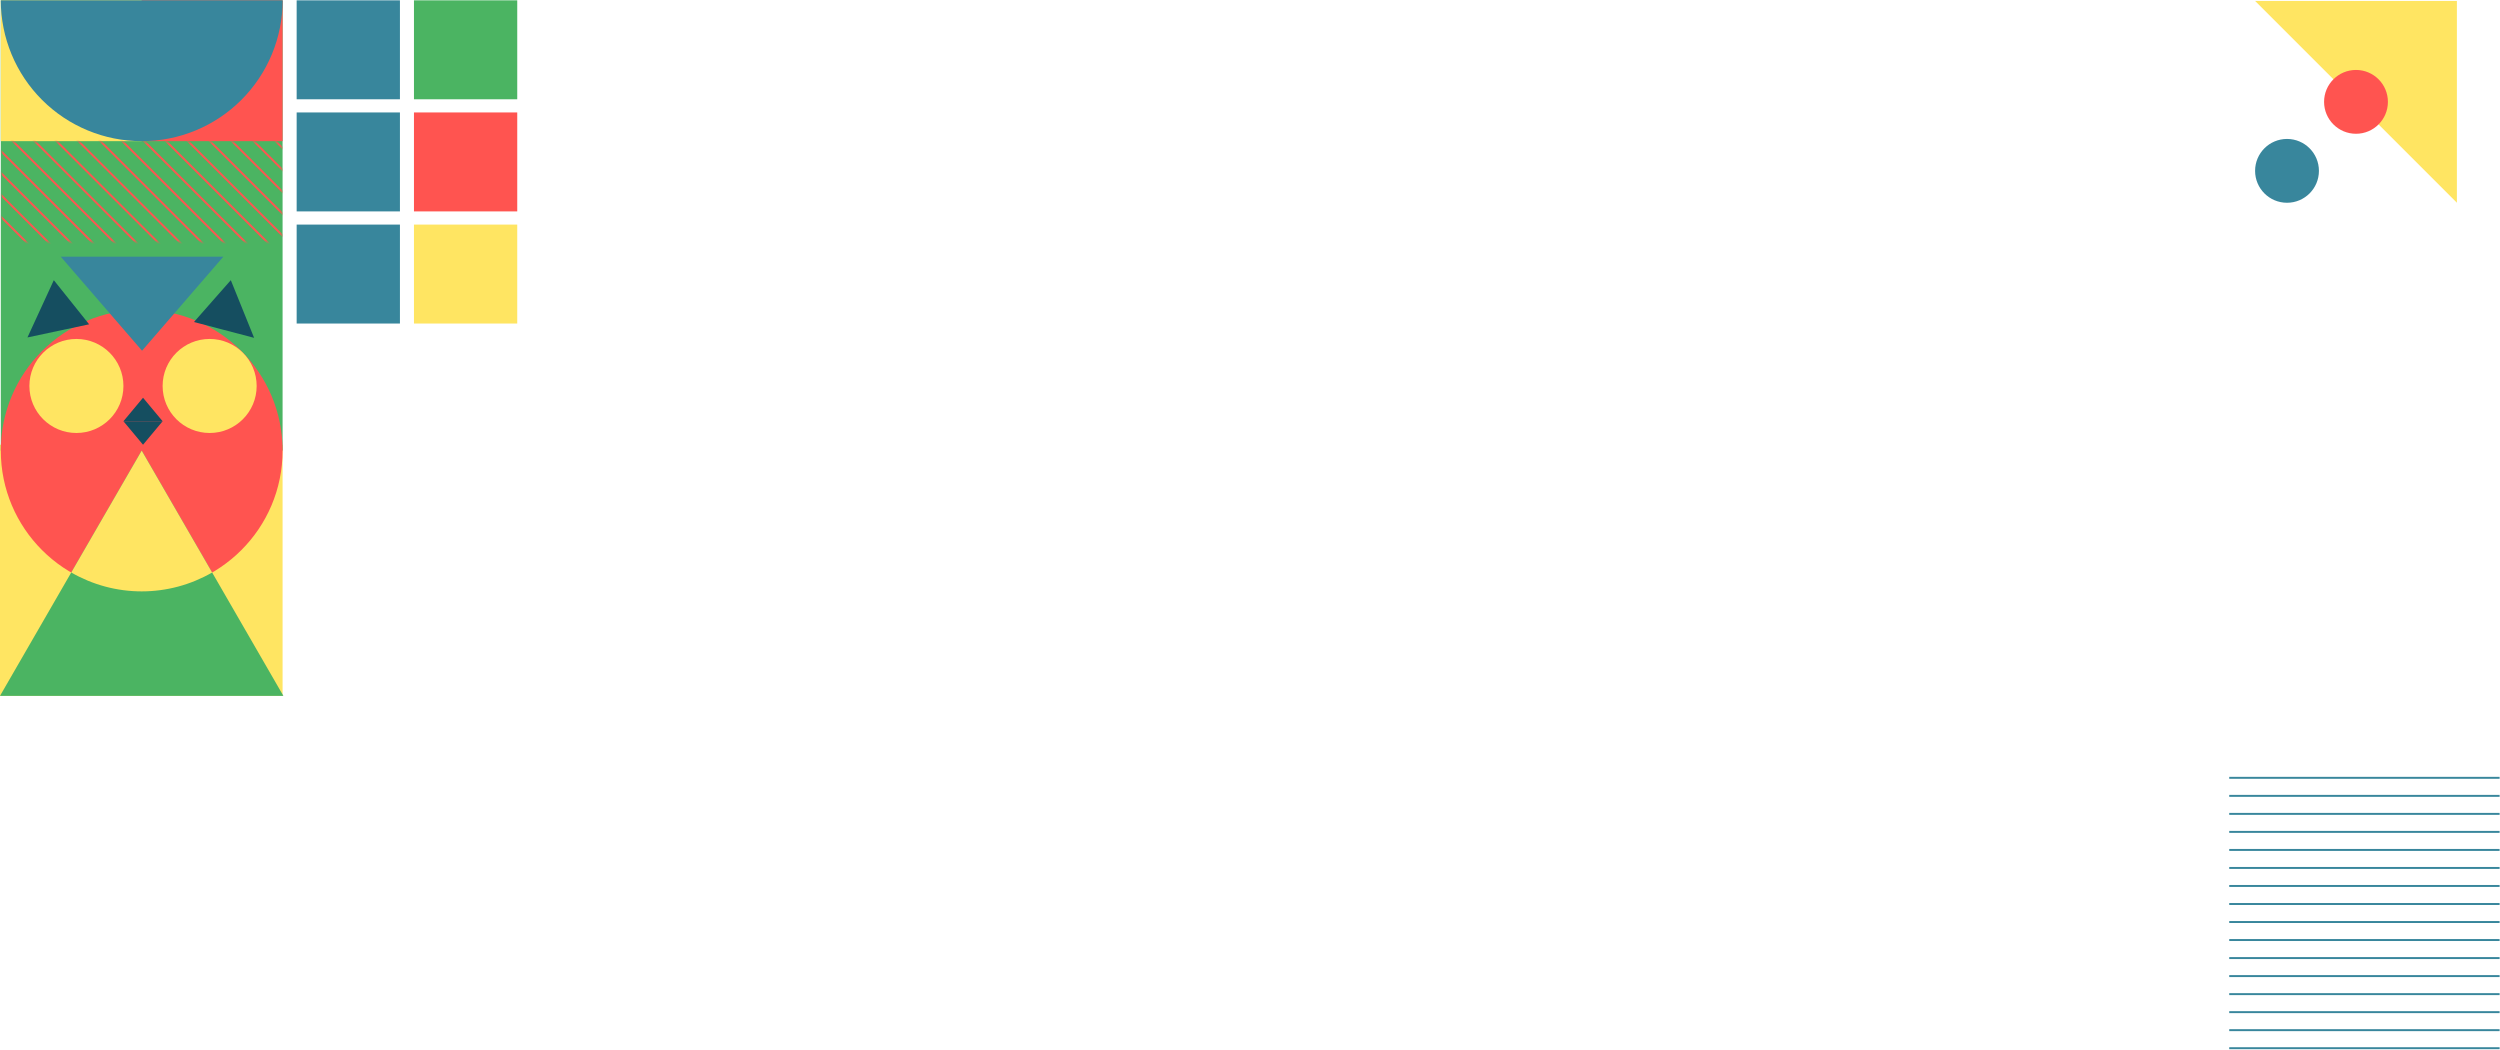 <svg width="1276" height="536" viewBox="0 0 1276 536" fill="none" xmlns="http://www.w3.org/2000/svg">
<path d="M144.232 355.17H0V226.997H144.232V355.17Z" fill="#FFE562"/>
<path d="M144.232 229.964H0.408V0.17H144.232V229.964Z" fill="#4BB462"/>
<path d="M72.32 72.047H0.408V0.17H72.32V72.047Z" fill="#FFE562"/>
<mask id="mask0" mask-type="alpha" maskUnits="userSpaceOnUse" x="0" y="72" width="144" height="52">
<path d="M0.949 72.455L143.773 72.455V123.439L0.949 123.439V72.455Z" fill="#5081A2"/>
</mask>
<g mask="url(#mask0)">
<path d="M23.066 133.248L-154.852 -44.584" stroke="#FF5450" stroke-miterlimit="10"/>
<path d="M34.247 133.248L-143.671 -44.583" stroke="#FF5450" stroke-miterlimit="10"/>
<path d="M45.428 133.248L-132.49 -44.583" stroke="#FF5450" stroke-miterlimit="10"/>
<path d="M56.609 133.248L-121.308 -44.583" stroke="#FF5450" stroke-miterlimit="10"/>
<path d="M67.79 133.248L-110.138 -44.583" stroke="#FF5450" stroke-miterlimit="10"/>
<path d="M78.961 133.248L-98.957 -44.583" stroke="#FF5450" stroke-miterlimit="10"/>
<path d="M90.142 133.248L-87.775 -44.583" stroke="#FF5450" stroke-miterlimit="10"/>
<path d="M101.323 133.248L-76.594 -44.583" stroke="#FF5450" stroke-miterlimit="10"/>
<path d="M112.504 133.248L-65.413 -44.583" stroke="#FF5450" stroke-miterlimit="10"/>
<path d="M123.686 133.248L-54.232 -44.583" stroke="#FF5450" stroke-miterlimit="10"/>
<path d="M134.867 133.248L-43.061 -44.583" stroke="#FF5450" stroke-miterlimit="10"/>
<path d="M146.038 133.248L-31.88 -44.583" stroke="#FF5450" stroke-miterlimit="10"/>
<path d="M157.219 133.248L-20.699 -44.583" stroke="#FF5450" stroke-miterlimit="10"/>
<path d="M168.4 133.248L-9.518 -44.583" stroke="#FF5450" stroke-miterlimit="10"/>
<path d="M179.581 133.248L1.663 -44.583" stroke="#FF5450" stroke-miterlimit="10"/>
<path d="M190.762 133.248L12.844 -44.583" stroke="#FF5450" stroke-miterlimit="10"/>
<path d="M201.943 133.248L24.015 -44.583" stroke="#FF5450" stroke-miterlimit="10"/>
<path d="M213.114 133.248L35.196 -44.583" stroke="#FF5450" stroke-miterlimit="10"/>
<path d="M224.295 133.248L46.377 -44.583" stroke="#FF5450" stroke-miterlimit="10"/>
<path d="M235.476 133.248L57.558 -44.583" stroke="#FF5450" stroke-miterlimit="10"/>
<path d="M246.657 133.248L68.739 -44.583" stroke="#FF5450" stroke-miterlimit="10"/>
<path d="M257.838 133.248L79.92 -44.583" stroke="#FF5450" stroke-miterlimit="10"/>
<path d="M269.019 133.248L91.091 -44.583" stroke="#FF5450" stroke-miterlimit="10"/>
<path d="M280.19 133.248L102.272 -44.583" stroke="#FF5450" stroke-miterlimit="10"/>
<path d="M291.371 133.248L113.453 -44.583" stroke="#FF5450" stroke-miterlimit="10"/>
<path d="M302.552 133.248L124.634 -44.583" stroke="#FF5450" stroke-miterlimit="10"/>
</g>
<path d="M144.232 72.047H72.32V0.17H144.232V72.047Z" fill="#FF5450"/>
<path d="M72.32 158.087C112.036 158.087 144.232 190.267 144.232 229.964C144.232 269.66 112.036 301.841 72.32 301.841C32.604 301.841 0.408 269.66 0.408 229.964C0.408 190.267 32.604 158.087 72.32 158.087Z" fill="#FF5450"/>
<path d="M72.5 131H114L93.253 154.998L72.5 179L51.747 154.998L31 131H72.5Z" fill="#38869C"/>
<path d="M73 215H83L78.001 221L73 227L67.999 221L63 215H73Z" fill="#154E60"/>
<path d="M73 215H83L78.001 209L73 203L67.999 209L63 215H73Z" fill="#154E60"/>
<path d="M36.476 154.265L45.487 165.531L29.75 168.883L14.01 172.234L20.738 157.616L27.466 143L36.476 154.265Z" fill="#154E60"/>
<path d="M108.404 153.679L117.809 143L123.755 157.716L129.701 172.434L114.349 168.396L99 164.358L108.404 153.679Z" fill="#154E60"/>
<circle cx="107" cy="197" r="24" fill="#FFE562"/>
<circle cx="39" cy="197" r="24" fill="#FFE562"/>
<path d="M72.32 72.047C53.248 72.047 34.957 64.474 21.471 50.995C7.984 37.515 0.408 19.233 0.408 0.17H144.252C144.252 9.611 142.392 18.959 138.776 27.681C135.161 36.403 129.862 44.327 123.183 51.002C116.503 57.677 108.573 62.971 99.846 66.582C91.119 70.192 81.765 72.05 72.32 72.047Z" fill="#38869C"/>
<path d="M72.32 355.17H144.64L108.485 292.572L72.32 229.964L36.155 292.572L0 355.17H72.32Z" fill="#4BB462"/>
<path d="M108.271 292.205C97.342 298.517 84.942 301.841 72.32 301.841C59.697 301.841 47.298 298.517 36.369 292.205L72.32 230.005L108.271 292.205Z" fill="#FFE562"/>
<path d="M151.414 114.629H204.126V165.133H151.414V114.629Z" fill="#38869C"/>
<path d="M211.288 114.629H264V165.133H211.288V114.629Z" fill="#FFE562"/>
<path d="M151.414 57.394L204.126 57.394V107.899H151.414V57.394Z" fill="#38869C"/>
<path d="M211.288 57.394L264 57.394V107.899H211.288V57.394Z" fill="#FF5450"/>
<path d="M151.414 0.17L204.126 0.17V50.674L151.414 50.674V0.17Z" fill="#38869C"/>
<path d="M211.288 0.17L264 0.17V50.674L211.288 50.674V0.17Z" fill="#4BB462"/>
<path d="M1275.8 535H1137.8" stroke="#38869C" stroke-miterlimit="10"/>
<path d="M1275.8 525.792H1137.8" stroke="#38869C" stroke-miterlimit="10"/>
<path d="M1275.8 516.597H1137.8" stroke="#38869C" stroke-miterlimit="10"/>
<path d="M1275.8 507.403H1137.8" stroke="#38869C" stroke-miterlimit="10"/>
<path d="M1275.8 498.194H1137.8" stroke="#38869C" stroke-miterlimit="10"/>
<path d="M1275.8 489H1137.8" stroke="#38869C" stroke-miterlimit="10"/>
<path d="M1275.8 479.792H1137.8" stroke="#38869C" stroke-miterlimit="10"/>
<path d="M1275.8 470.597H1137.8" stroke="#38869C" stroke-miterlimit="10"/>
<path d="M1275.8 461.403H1137.8" stroke="#38869C" stroke-miterlimit="10"/>
<path d="M1275.8 452.194H1137.8" stroke="#38869C" stroke-miterlimit="10"/>
<path d="M1275.8 443H1137.8" stroke="#38869C" stroke-miterlimit="10"/>
<path d="M1275.8 433.806H1137.8" stroke="#38869C" stroke-miterlimit="10"/>
<path d="M1275.8 424.597H1137.8" stroke="#38869C" stroke-miterlimit="10"/>
<path d="M1275.8 415.403H1137.8" stroke="#38869C" stroke-miterlimit="10"/>
<path d="M1275.8 406.208H1137.8" stroke="#38869C" stroke-miterlimit="10"/>
<path d="M1275.8 397H1137.8" stroke="#38869C" stroke-miterlimit="10"/>
<path d="M1151 0.49L1254 0.49L1254 103.49L1151 0.49Z" fill="#FFE562"/>
<path d="M1167.29 70.915C1158.29 70.915 1151 78.207 1151 87.203C1151 96.198 1158.29 103.49 1167.29 103.49C1176.28 103.49 1183.58 96.198 1183.58 87.203C1183.58 78.207 1176.28 70.915 1167.29 70.915Z" fill="#38869C"/>
<path d="M1202.5 35.703C1193.5 35.703 1186.21 42.995 1186.21 51.99C1186.21 60.985 1193.5 68.278 1202.5 68.278C1211.5 68.278 1218.79 60.985 1218.79 51.99C1218.79 42.995 1211.5 35.703 1202.5 35.703Z" fill="#FF5450"/>
</svg>

